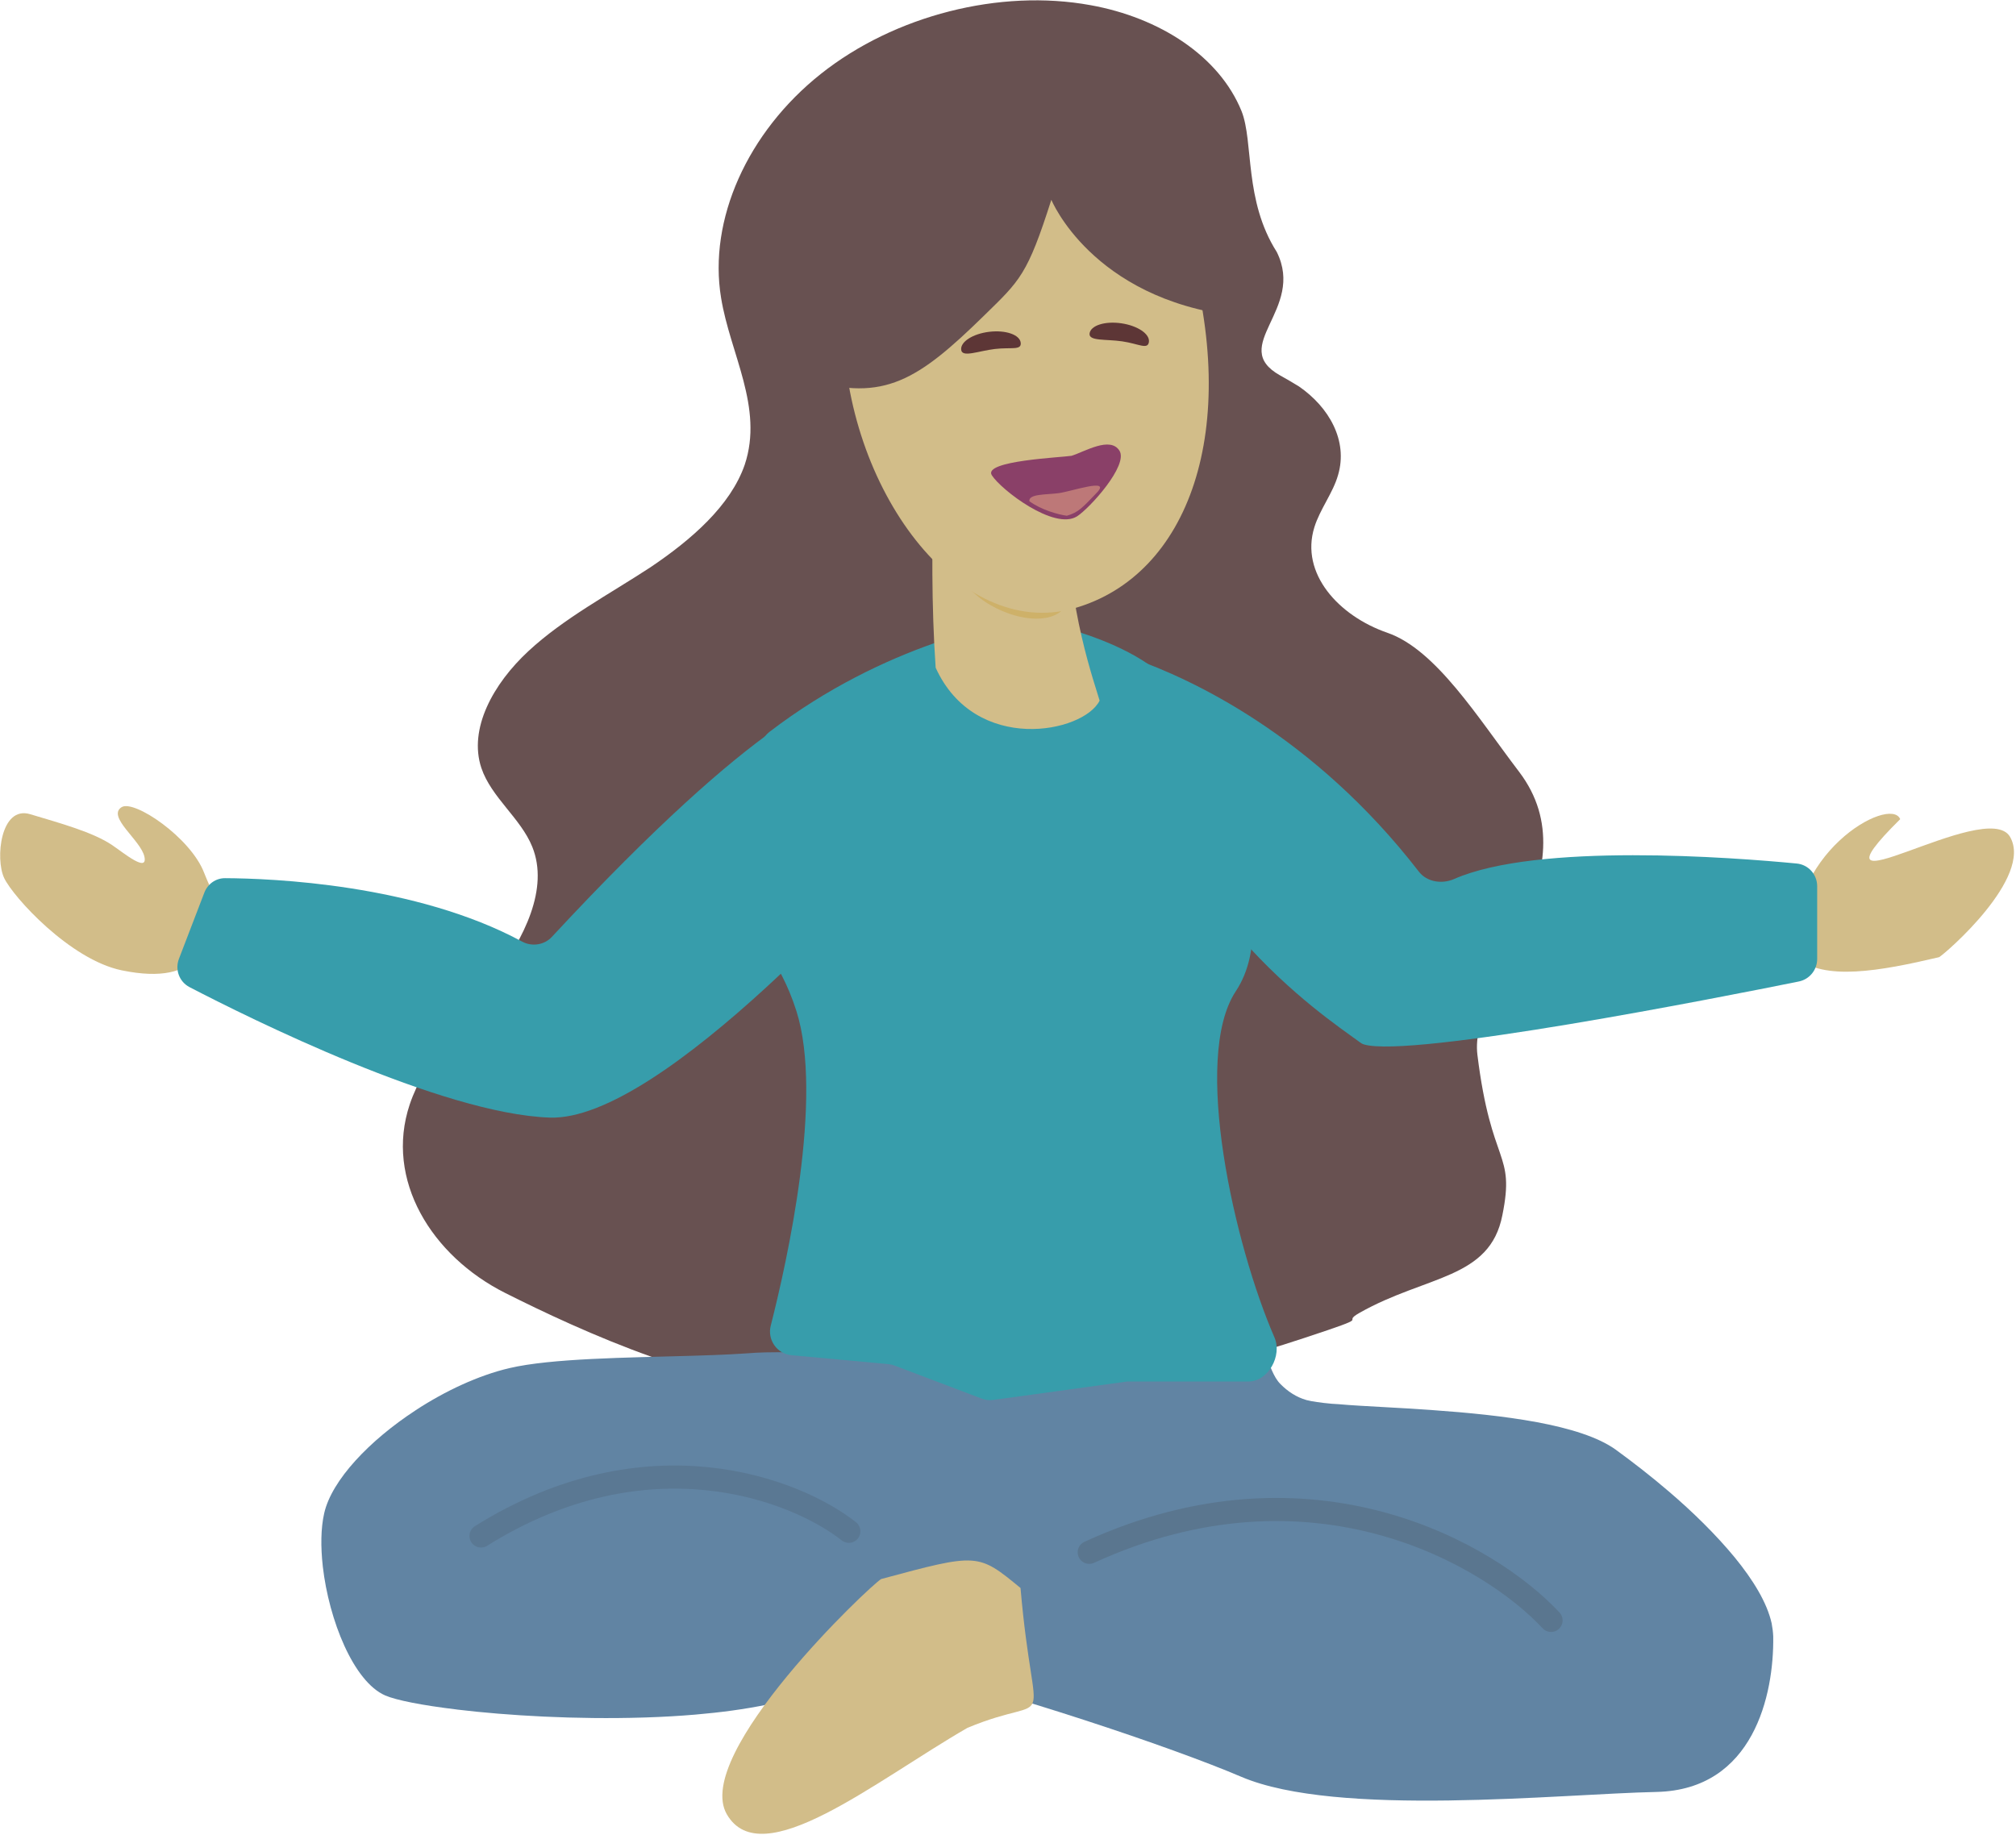 <svg width="872" height="794" viewBox="0 0 872 794" fill="none" xmlns="http://www.w3.org/2000/svg">
<g opacity="0.8">
<path d="M869.416 362.03C879.506 379.507 841.615 412.436 838.735 414.099C813.39 420.075 788.73 424.591 776.914 414.099C771.091 369.845 817.606 343.875 821.91 354.386C776.914 399 859.326 344.554 869.416 362.03Z" fill="#C7AC6B"/>
<path d="M553.629 162.376C531.163 149.701 564.695 133.98 552.249 109C538.021 86.669 542.307 61.416 537.024 48.09C527.332 24.204 501.484 7.6 471.699 2.238C432.515 -4.933 386.954 6.646 355.09 31.934C323.226 57.222 306.33 95.165 311.892 128.832C315.796 153.026 330.359 176.241 322.139 201.009C315.998 218.816 298.985 233.54 281.341 245.422C263.391 257.182 243.905 267.472 228.595 281.659C213.284 295.845 202.585 315.311 208.201 332.226C212.505 344.992 225.251 354.003 230.222 366.34C237.554 384.452 226.687 405.927 213.536 423.56C200.142 441.269 183.816 458.167 177.203 477.863C166.361 510.414 186.667 543.332 218.483 559.353C250.3 575.374 311.563 603.57 350.479 599.742C456.939 589.555 461.953 612.672 564.39 578.764C596.125 568.296 579.032 573.061 588.133 567.918C616.959 551.632 644.445 553.489 649.839 525.703C655.475 497.841 645.035 505.02 639.031 456.287C635.211 425.275 689.763 376.811 656.992 333.791C639.24 310.489 621.098 281.009 600.076 273.746C579.054 266.483 562.273 248.099 568.519 228.085C570.897 220.378 576.632 213.132 578.767 205.502C583.163 190.637 574.823 176.105 561.833 167.171C559.506 165.734 556.873 164.175 553.629 162.376Z" fill="#422626"/>
<path d="M52.661 419.795C30.305 415.175 5.713 388.099 1.8 379.857C-2.113 371.614 0.19 348.387 13.051 352.244C25.912 356.101 40.334 360.034 48.591 365.672C53.485 368.971 63.996 377.748 62.466 370.624C60.935 363.499 46.112 353.36 52.591 349.204C57.979 345.783 82.432 362.339 88.265 377.536C91.514 385.944 93.658 386.929 91.585 396.72C89.512 406.511 88.121 427.104 52.661 419.795Z" fill="#C7AC6B"/>
<path d="M478.928 295.372C477.135 288.404 483.259 282.46 490.047 284.844C515.073 293.636 567.997 317.985 613.741 377.123C617.226 381.628 623.765 382.569 628.981 380.279C665.064 364.434 749.604 370.932 777.152 373.581C782.202 374.067 786 378.325 786 383.398L786 414.86C786 419.6 782.696 423.683 778.049 424.622C743.871 431.533 610.25 457.898 589.97 451.852C589.251 451.638 588.736 451.3 588.132 450.856C571.127 438.362 504.644 395.328 478.928 295.372Z" fill="#058596"/>
<path d="M77.403 414.802C75.606 419.484 77.531 424.749 81.981 427.061C107.623 440.385 190.99 481.876 237.763 483.5C286.162 485.18 382.784 376.559 407.434 347.873C410.791 343.965 410.491 338.212 406.859 334.559L373.007 300.515C372.013 299.516 370.79 298.761 369.382 298.811C361.474 299.091 329.326 307.708 238.686 405.342C235.421 408.859 230.066 409.644 225.845 407.362C179.775 382.45 117.495 380.018 97.344 379.922C93.33 379.903 89.829 382.418 88.391 386.167L77.403 414.802Z" fill="#058596"/>
<path d="M766.989 707.975C767.368 733.139 758.497 774.256 716.59 775.237C674.678 776.116 578.398 786.402 536.876 768.677C506.594 755.74 436.162 732.165 384.923 719.938C365.881 715.421 349.517 712.411 338.808 712.141C310.902 711.519 282.224 682.452 261.723 662.867C253.465 654.894 246.509 648.51 241.537 646.116C236.647 643.817 232.97 641.064 230.677 638.231C229.072 636.195 228.08 634.153 228.004 632.205C227.846 627.6 232.661 623.873 243.521 623.873C246.585 623.873 249.719 624.049 252.858 624.408C271.895 626.004 292.163 631.766 303.56 631.407C316.86 630.873 353.112 667.831 360.378 669.691C363.441 670.489 372.61 673.593 384.316 674.655C400.225 675.98 421.024 673.41 438.158 655.685C447.104 646.38 459.948 635.566 473.563 624.847C452.5 591 514 590.5 527.475 585.414C527.556 585.414 527.556 585.319 527.556 585.319C532.289 583.196 538.831 579.57 543.5 577C542.5 577.55 546.438 581.732 547.5 587.02C549.49 590.563 550.649 595.605 553.858 598.79C556.998 601.982 560.745 604.464 565.098 605.702C567.473 606.324 571.138 606.852 575.965 607.298C576.875 607.386 577.791 607.386 578.789 607.474C584.683 608.008 591.715 608.36 599.594 608.806C605.862 609.158 612.672 609.516 619.634 610.05C649.759 612.181 683.56 616.164 698.855 627.153C706.045 632.381 714.075 638.589 722.029 645.413C732.277 654.184 742.297 664.017 750.327 673.769C758.357 683.609 764.322 693.354 766.312 702.308C766.685 704.249 766.913 706.108 766.989 707.975Z" fill="#39658C"/>
<path d="M553 655.31C537.29 661.351 517.717 668.603 496.848 676.276C444.662 695.456 384.51 717.276 357.257 729.638C342.908 736.141 322.706 739.915 300.729 741.784C300.644 741.784 300.56 741.805 300.463 741.805C293.697 742.379 286.729 742.771 279.71 743.002C279.283 743.009 278.816 743.03 278.401 743.044C249.288 743.954 219.494 742.225 197.633 739.593C197.581 739.572 197.517 739.572 197.432 739.551C182.539 737.766 171.32 735.539 166.615 733.495C152.894 727.503 142.278 700.867 139.627 677.725C138.668 669.163 138.765 661.092 140.223 654.694C143.477 640.309 159.861 623.137 179.784 610.124C179.804 610.096 179.804 610.096 179.804 610.096C192.656 601.688 207.044 595.003 220.311 591.888C238.542 587.618 271.201 587.373 298.972 586.554C302.375 586.47 305.726 586.344 308.927 586.225H308.947C313.788 586.043 318.383 585.805 322.564 585.525C329 585 333 585 343 585C337.483 585.369 352 585 352 585H356H359.24L456 585.525C491.5 589.789 484.741 586.225 503.5 604.289C517 617.289 511.138 624.859 513.776 624.369C519.467 623.312 524.114 622.08 527.912 620.638L553 655.31Z" fill="#39658C"/>
<path d="M443.313 268.174C444.205 268.048 445.052 268.065 445.938 268.228C455.199 269.927 510.905 281.438 515.028 313.234C518.807 330.08 557.735 393.739 534.516 428.86C515.456 457.692 533.959 538.906 551.254 578.599C554.684 586.469 548.588 597.675 540.003 597.675H487.544L429.605 605.652C427.948 605.88 426.26 605.689 424.696 605.096L386.877 590.757C386.032 590.437 385.148 590.233 384.249 590.15L342.314 586.288C336.059 585.712 331.825 579.612 333.376 573.525C340.473 545.668 356.32 474.763 344.485 437.414C329.701 390.756 297.826 400.74 329.616 320.862C330.262 319.238 331.37 317.741 332.757 316.679C383.098 278.113 434.497 269.423 443.313 268.174Z" fill="#058596"/>
<g filter="url(#filter0_d_0_1)">
<path d="M462.171 219.905C460.996 257.695 474.113 293.468 475.624 299.107C468.762 313.035 421.878 322.575 404.71 284.865C400.995 231.462 405.654 169.771 405.654 169.771L430.439 196.373L462.171 219.905Z" fill="#C7AC6B"/>
</g>
<path d="M461.105 261.886C456.615 269.663 441.882 269.563 428.199 261.663C414.515 253.762 401.789 233.045 406.279 225.268C410.769 217.491 419.694 215.455 444.459 233.5C458.142 241.4 465.595 254.109 461.105 261.886Z" fill="#C29D44"/>
<g filter="url(#filter1_d_0_1)">
<path d="M513.588 101.8C536.969 181.554 514.365 245.051 464.565 259.183C414.765 273.315 365.114 207.537 364.688 135.747C386.088 66.968 433.055 51.051 433.055 51.051L463.362 44.141L513.588 101.8Z" fill="#C7AC6B"/>
</g>
<path d="M454.746 86.432C444.348 118.994 441.305 121.227 425.547 136.635C397.275 164.278 382.307 174.123 350 164.278L402.721 16H472.163L515.924 60.449L531.219 98.175L534 123.911V136.635C472.178 129.062 454.746 86.432 454.746 86.432Z" fill="#422626"/>
<path d="M465.862 223.381C456.057 229.603 433.004 211.91 429.003 205.605C425.003 199.301 459.241 197.904 463.5 197.189C469.32 195.337 480.201 188.663 484.202 194.967C488.202 201.272 471.266 219.952 465.862 223.381Z" fill="#6D1042"/>
<path d="M474.5 213.07C468.282 219.578 466.421 221.718 461.431 223.127C457.733 222.606 450.454 220.645 445.243 216.845C444.827 213.624 452.461 214.057 457.9 213.355C463.34 212.653 480.718 206.562 474.5 213.07Z" fill="#AC5656"/>
<path d="M314.38 784.906C299.355 758.883 376.327 685.91 381.161 683.119C423 671.855 423 671.855 441.416 687.005C447.277 754.523 457.447 731.287 418.453 747.514C378.404 770.636 329.404 810.929 314.38 784.906Z" fill="#C7AC6B"/>
<path d="M208.062 664.504C280.19 619.349 344.177 644.334 367.154 662.471" stroke="#305373" stroke-opacity="0.8" stroke-width="10" stroke-linecap="round"/>
<path d="M471.141 671.572C567.76 627.259 644.567 672.745 670.894 701.027" stroke="#315473" stroke-width="10" stroke-linecap="round"/>
<path d="M485.384 147.674C492.469 148.707 496.443 151.412 496.944 147.971C497.446 144.529 492.11 140.902 485.025 139.869C477.941 138.837 471.791 140.79 471.289 144.231C470.788 147.673 478.3 146.642 485.384 147.674Z" fill="#340404"/>
<path d="M430.257 150.988C437.365 150.133 441.908 151.705 441.493 148.252C441.078 144.799 434.979 142.693 427.87 143.548C420.762 144.403 415.337 147.895 415.752 151.348C416.167 154.802 423.149 151.843 430.257 150.988Z" fill="#340404"/>
</g>
<defs>
<filter id="filter0_d_0_1" x="399.273" y="169.771" width="80.352" height="149.62" filterUnits="userSpaceOnUse" color-interpolation-filters="sRGB">
<feFlood flood-opacity="0" result="BackgroundImageFix"/>
<feColorMatrix in="SourceAlpha" type="matrix" values="0 0 0 0 0 0 0 0 0 0 0 0 0 0 0 0 0 0 127 0" result="hardAlpha"/>
<feOffset dy="4"/>
<feGaussianBlur stdDeviation="2"/>
<feComposite in2="hardAlpha" operator="out"/>
<feColorMatrix type="matrix" values="0 0 0 0 0 0 0 0 0 0 0 0 0 0 0 0 0 0 0.25 0"/>
<feBlend mode="normal" in2="BackgroundImageFix" result="effect1_dropShadow_0_1"/>
<feBlend mode="normal" in="SourceGraphic" in2="effect1_dropShadow_0_1" result="shape"/>
</filter>
<filter id="filter1_d_0_1" x="360.688" y="44.141" width="166.151" height="224.97" filterUnits="userSpaceOnUse" color-interpolation-filters="sRGB">
<feFlood flood-opacity="0" result="BackgroundImageFix"/>
<feColorMatrix in="SourceAlpha" type="matrix" values="0 0 0 0 0 0 0 0 0 0 0 0 0 0 0 0 0 0 127 0" result="hardAlpha"/>
<feOffset dy="4"/>
<feGaussianBlur stdDeviation="2"/>
<feComposite in2="hardAlpha" operator="out"/>
<feColorMatrix type="matrix" values="0 0 0 0 0 0 0 0 0 0 0 0 0 0 0 0 0 0 0.25 0"/>
<feBlend mode="normal" in2="BackgroundImageFix" result="effect1_dropShadow_0_1"/>
<feBlend mode="normal" in="SourceGraphic" in2="effect1_dropShadow_0_1" result="shape"/>
</filter>
</defs>
</svg>
